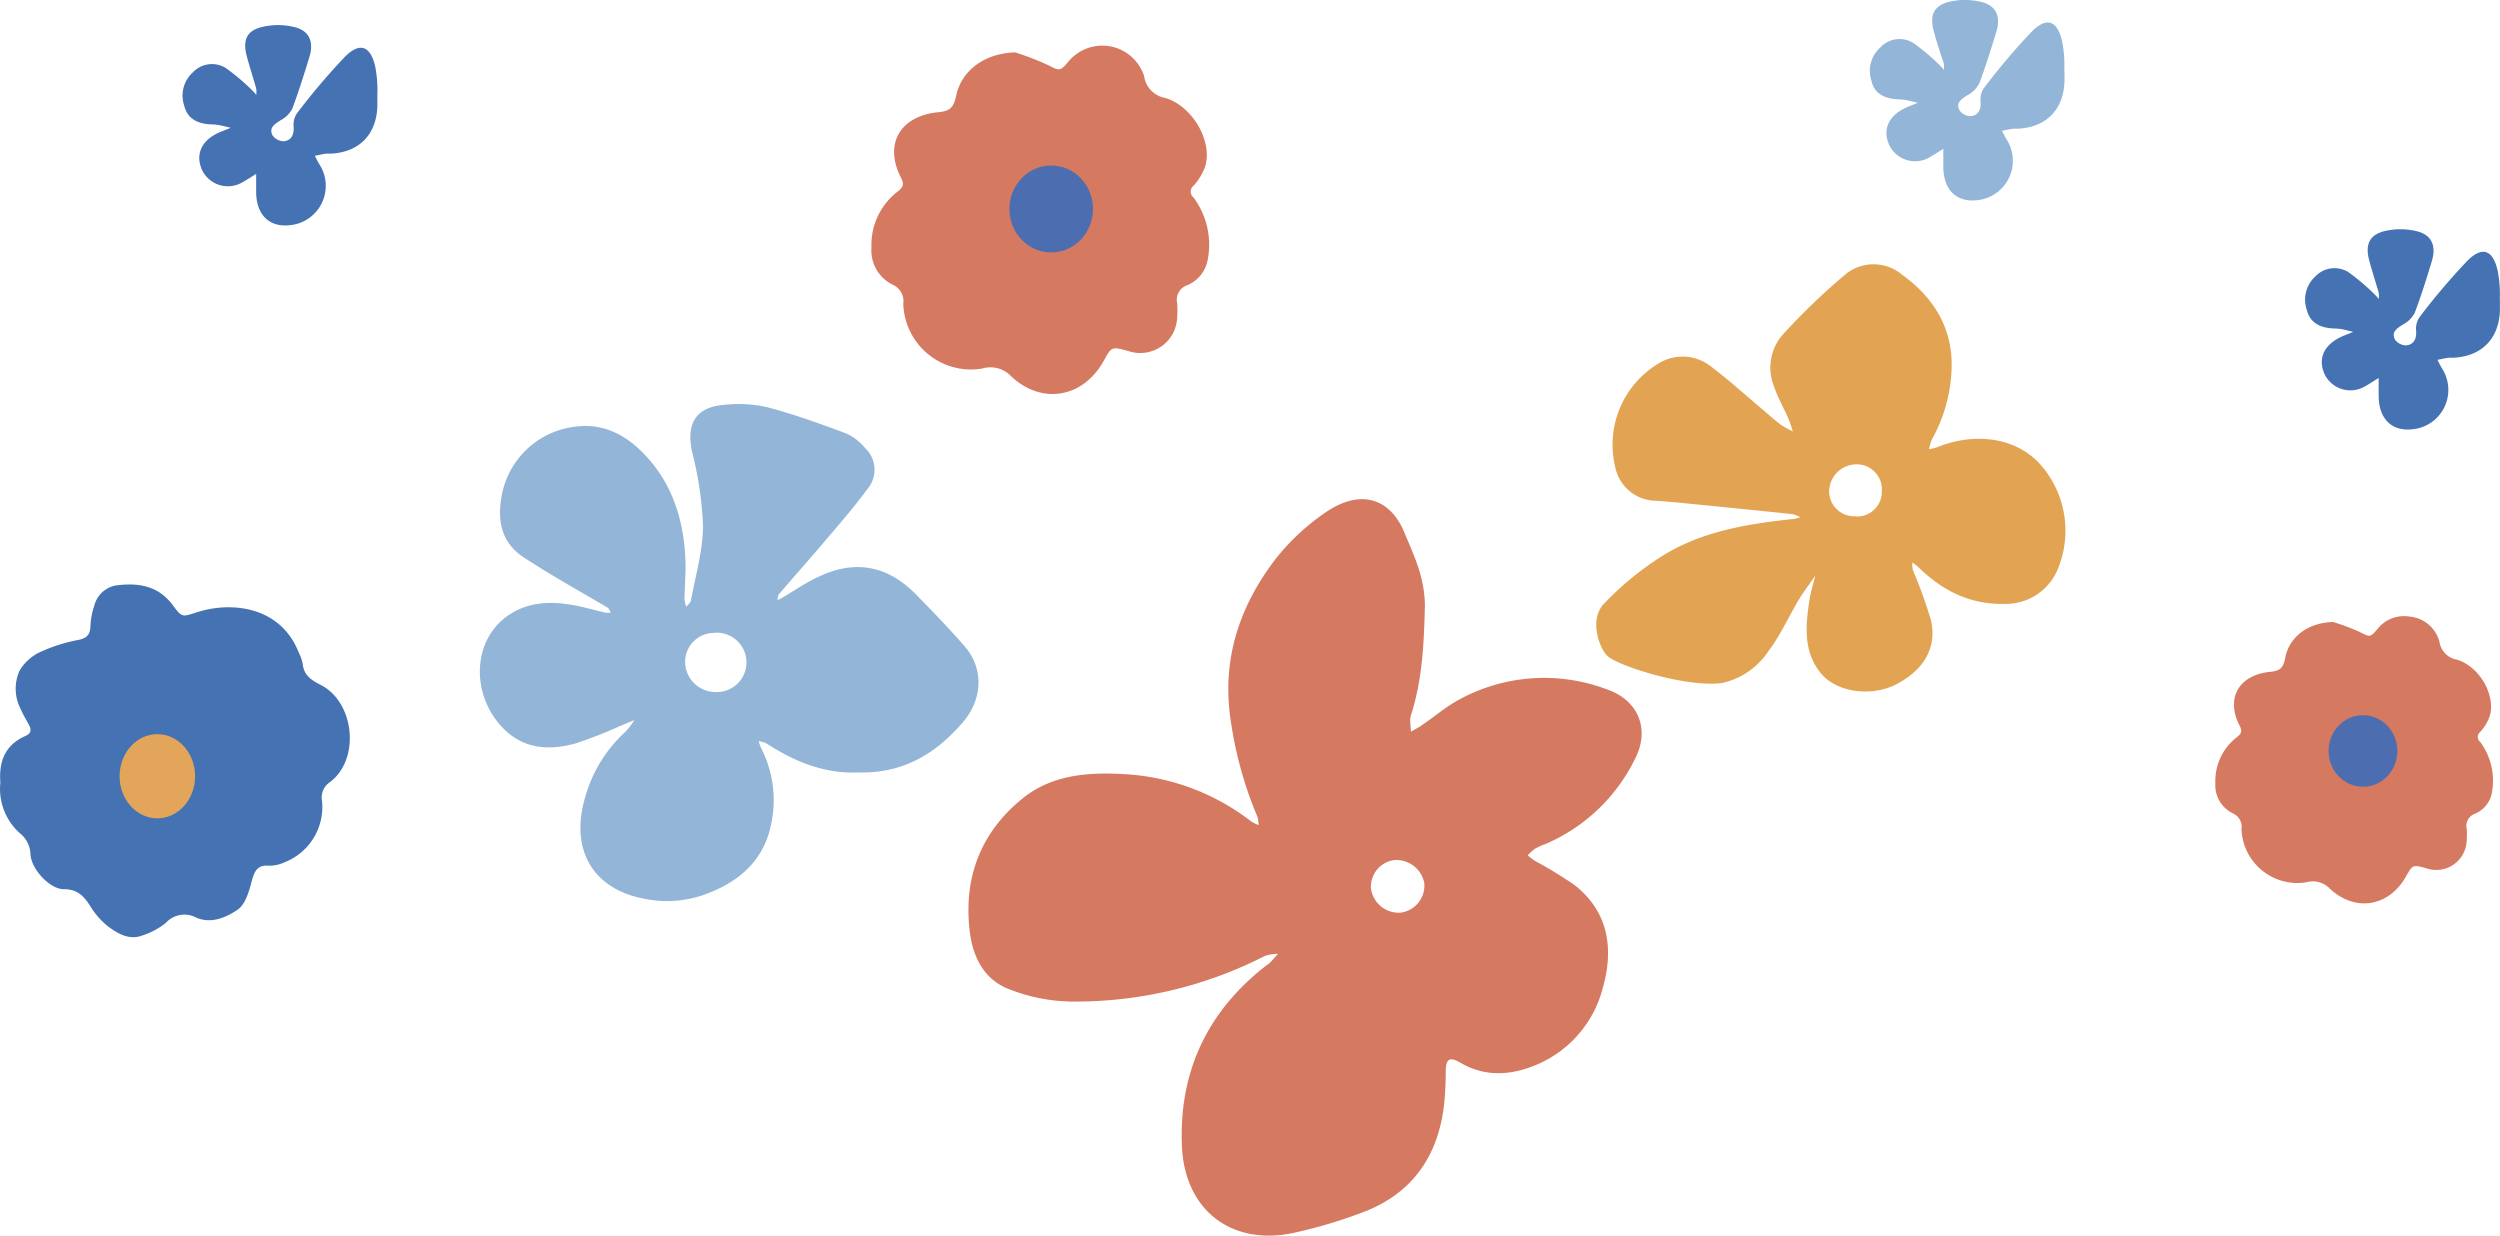<svg xmlns="http://www.w3.org/2000/svg" viewBox="0 0 328.41 162.35"><defs><style>.cls-1{fill:#d57961;}.cls-2{fill:#93b5d7;}.cls-3{fill:#e2a452;}.cls-4{fill:#4472b3;}.cls-5{fill:#e3a559;}.cls-6{fill:#4c6daf;}</style></defs><g id="Calque_2" data-name="Calque 2"><g id="Calque_2-2" data-name="Calque 2"><path class="cls-1" d="M187.18,79.6c-.12,4.8-.32,9.46-1.72,14a3.12,3.12,0,0,0-.21.94c0,.52.06,1,.1,1.57.47-.28,1-.52,1.4-.83,1.52-1,2.95-2.26,4.56-3.17a23.28,23.28,0,0,1,19.86-1.52c4,1.4,5.6,5.14,3.66,9A23.29,23.29,0,0,1,203,110.88a8.7,8.7,0,0,0-1.32.59,6.78,6.78,0,0,0-1,.89,10.4,10.4,0,0,0,.93.71,58.19,58.19,0,0,1,5.14,3.13c4.59,3.53,5.25,8.46,3.81,13.54a15,15,0,0,1-8.72,10.13c-3.35,1.41-6.73,1.64-10-.27-1.36-.8-1.9-.53-1.92,1a44,44,0,0,1-.23,4.59c-.77,6.52-4,11.35-10.15,13.86a62.49,62.49,0,0,1-9.19,2.81c-8.36,2-14.74-2.74-15.09-11.34-.4-9.78,3.38-17.74,11.16-23.75a3.48,3.48,0,0,0,.39-.28c.37-.39.72-.79,1.08-1.19a5.58,5.58,0,0,0-1.72.27,54.72,54.72,0,0,1-25.43,6,23.4,23.4,0,0,1-8.17-1.62c-3.26-1.25-4.77-4.16-5.18-7.6-.84-7,1.4-12.94,6.86-17.4,3.84-3.15,8.56-3.53,13.33-3.26a29.84,29.84,0,0,1,16.76,6.2,5.68,5.68,0,0,0,1,.5,4.17,4.17,0,0,0-.17-1.13,50.53,50.53,0,0,1-3.45-12.3c-1.29-8,.93-15,5.68-21.32a29.65,29.65,0,0,1,6.63-6.26c4.66-3.25,8.68-2,10.57,2.85C185.88,73.27,187.16,76,187.18,79.6ZM184,119.89a3.59,3.59,0,0,0,3.1-3.9,3.74,3.74,0,0,0-4-3,3.53,3.53,0,0,0-3,3.76A3.68,3.68,0,0,0,184,119.89Z"/><path class="cls-2" d="M112.66,101.47c-4.22.2-8.27-1.38-12-3.83a3.69,3.69,0,0,0-1-.28,6.24,6.24,0,0,0,.3.86,15,15,0,0,1,1.37,9.89c-.94,5-4.35,7.81-8.82,9.42a14.68,14.68,0,0,1-7.63.58c-7.23-1.26-10-6.73-8-13.41a18.32,18.32,0,0,1,5.27-8.57,10,10,0,0,0,1.19-1.54c-.55.23-1.11.47-1.67.69a62,62,0,0,1-6,2.36c-3.57,1-7,.79-9.75-2.16-4.44-4.78-3.78-12.64,2.16-15.39,2.69-1.24,5.52-1,8.33-.38,1,.23,2.07.53,3.11.77a3.47,3.47,0,0,0,.72,0c-.14-.23-.24-.55-.44-.67-2.27-1.34-4.57-2.64-6.84-4-1.41-.83-2.79-1.7-4.16-2.59-2.71-1.77-3.43-4.42-3-7.41a11.13,11.13,0,0,1,9.6-9.74c3.83-.57,6.88,1.07,9.4,3.77,3.75,4,5.15,9,5.26,14.37,0,1.5-.11,3-.14,4.5a4.91,4.91,0,0,0,.22,1c.21-.27.56-.51.62-.8.59-3.26,1.57-6.52,1.59-9.79a46.69,46.69,0,0,0-1.45-9.84c-.77-3.68.54-5.83,4.31-6.11a17.27,17.27,0,0,1,5.61.33c3.51.93,6.94,2.17,10.34,3.44a6.86,6.86,0,0,1,2.5,1.94,3.88,3.88,0,0,1,.42,5.19c-1.85,2.52-3.92,4.89-5.95,7.28s-3.88,4.45-5.8,6.7c-.16.18-.14.52-.2.79.22-.11.44-.21.65-.33,1.57-.92,3.09-2,4.72-2.73,4.76-2.29,9.06-1.51,12.76,2.24,2.2,2.24,4.39,4.5,6.45,6.87,2.54,2.92,2.45,7-.37,10.16C122.84,99.05,118.57,101.65,112.66,101.47ZM93.92,83.14A3.81,3.81,0,0,0,90,87a4,4,0,0,0,4,3.91,3.9,3.9,0,1,0-.07-7.79Z"/><path class="cls-3" d="M256.37,48.37a20.41,20.41,0,0,1-2.61,9.4A7.7,7.7,0,0,0,253.4,59a6.63,6.63,0,0,0,1.09-.25c4.31-1.78,9.88-1.64,13.42,2.13a13.13,13.13,0,0,1,2.55,13.52,7.39,7.39,0,0,1-7.08,4.93c-4.58.12-8.26-1.75-11.43-4.88a5.75,5.75,0,0,0-.74-.56,4,4,0,0,0,.07,1,61.1,61.1,0,0,1,2.37,6.55c.87,3.66-1,6.7-4.73,8.54-3.25,1.59-7.8.94-9.82-1.65-2.23-2.84-1.91-6.21-1.4-9.52.17-1.08.51-2.15.77-3.22-.66,1-1.37,1.9-2,2.9-1.42,2.34-2.54,4.89-4.18,7.08a9.86,9.86,0,0,1-6.15,4.17c-4.85.58-13.89-2.38-15-3.6-.93-.81-2.48-4.65-.46-6.81a40.43,40.43,0,0,1,6.79-5.72c5.42-3.71,11.72-4.76,18.1-5.43a7.73,7.73,0,0,0,.92-.23,3.8,3.8,0,0,0-1-.41q-6.72-.7-13.46-1.36c-1.52-.16-3-.29-4.57-.4a5.51,5.51,0,0,1-5.29-4.48A12.45,12.45,0,0,1,218,47.67a6,6,0,0,1,6.83.53c2.37,1.79,4.58,3.81,6.86,5.72.74.63,1.45,1.28,2.23,1.86a12.38,12.38,0,0,0,1.6.89c-.19-.56-.35-1.14-.59-1.68-.61-1.4-1.38-2.74-1.87-4.18A6.59,6.59,0,0,1,234.15,44a86.53,86.53,0,0,1,8.32-8,5.83,5.83,0,0,1,7.39.08C254.05,39.11,256.54,43.15,256.37,48.37ZM247.2,64.54A3.28,3.28,0,0,0,244,61a3.61,3.61,0,0,0-3.71,3.35,3.28,3.28,0,0,0,3.23,3.47A3.24,3.24,0,0,0,247.2,64.54Z"/><path class="cls-4" d="M328.4,39.4c0,.44,0,.88,0,1.32-.09,3.79-2.44,6.15-6.25,6.28a3.49,3.49,0,0,0-.56,0c-.47.07-.93.18-1.39.27.19.38.37.77.59,1.13a5.19,5.19,0,0,1-4,8c-2.67.26-4.33-1.46-4.32-4.45,0-.77,0-1.53,0-2.3-.63.39-1.25.81-1.9,1.16a3.76,3.76,0,0,1-5.16-1.57c-1-2.1-.15-4,2.33-5.08l1.39-.56c-.54-.13-1.08-.28-1.62-.38a10.54,10.54,0,0,0-1.13-.08c-1.65-.12-2.94-.74-3.36-2.48a4.09,4.09,0,0,1,1.11-4.32,3.46,3.46,0,0,1,4.35-.6,29.16,29.16,0,0,1,3.53,3,4.88,4.88,0,0,1,.47.55,3.71,3.71,0,0,0,0-.82c-.41-1.45-.89-2.89-1.27-4.34-.5-1.94,0-3.19,1.85-3.72a8.88,8.88,0,0,1,4.55,0c1.91.52,2.43,2,1.84,3.91-.69,2.28-1.4,4.56-2.25,6.79a3.57,3.57,0,0,1-1.49,1.49c-.81.51-1.61,1-1.1,2a1.81,1.81,0,0,0,1.48.77c1-.1,1.38-.86,1.3-1.92a2.7,2.7,0,0,1,.42-1.75,86.63,86.63,0,0,1,6.31-7.44c2-2,3.39-1.42,4,1.38a16.18,16.18,0,0,1,.26,3.75Z"/><path class="cls-4" d="M49.57,12.59c0,.44,0,.88,0,1.32-.09,3.79-2.44,6.15-6.25,6.28a3.62,3.62,0,0,0-.57,0l-1.39.27c.2.38.37.77.6,1.13a5.19,5.19,0,0,1-4,8c-2.66.26-4.33-1.46-4.31-4.45,0-.76,0-1.53,0-2.3-.63.39-1.25.81-1.9,1.16a3.76,3.76,0,0,1-5.16-1.57c-1-2.09-.15-4.05,2.33-5.08l1.39-.56c-.54-.13-1.08-.28-1.63-.37a8.45,8.45,0,0,0-1.12-.09c-1.65-.11-2.95-.74-3.37-2.48a4.1,4.1,0,0,1,1.12-4.32,3.45,3.45,0,0,1,4.34-.6,27.74,27.74,0,0,1,3.54,3,4.92,4.92,0,0,1,.47.54,3.2,3.2,0,0,0,0-.82c-.4-1.45-.88-2.88-1.26-4.34-.5-1.94-.06-3.19,1.84-3.72a9,9,0,0,1,4.56,0c1.91.52,2.43,2,1.84,3.91-.7,2.28-1.41,4.56-2.25,6.79a3.59,3.59,0,0,1-1.5,1.49c-.8.51-1.6,1-1.09,2a1.85,1.85,0,0,0,1.48.78c1-.11,1.37-.87,1.29-1.92A2.72,2.72,0,0,1,39,14.9a88.19,88.19,0,0,1,6.31-7.44c2-2,3.39-1.42,4,1.38a16.79,16.79,0,0,1,.26,3.75Z"/><path class="cls-2" d="M271.2,9.31c0,.44,0,.88,0,1.32-.09,3.79-2.44,6.15-6.25,6.28a5.19,5.19,0,0,0-.56,0c-.47.08-.93.18-1.39.27.19.38.37.77.59,1.13a5.2,5.2,0,0,1-4,8c-2.66.25-4.32-1.46-4.31-4.45,0-.77,0-1.54,0-2.31-.63.39-1.25.81-1.9,1.17a3.77,3.77,0,0,1-5.16-1.58c-1-2.09-.15-4,2.33-5.08l1.39-.55c-.54-.13-1.08-.28-1.62-.38a10.75,10.75,0,0,0-1.13-.09c-1.65-.11-3-.74-3.36-2.48A4.09,4.09,0,0,1,247,6.24a3.45,3.45,0,0,1,4.34-.6,28.59,28.59,0,0,1,3.54,3,3.58,3.58,0,0,1,.47.55,3.8,3.8,0,0,0,0-.83C254.87,6.9,254.39,5.47,254,4c-.5-1.93,0-3.18,1.85-3.71a8.88,8.88,0,0,1,4.55,0c1.91.52,2.43,2,1.84,3.9-.69,2.28-1.4,4.57-2.25,6.8a3.62,3.62,0,0,1-1.49,1.49c-.81.5-1.61,1-1.1,2a1.82,1.82,0,0,0,1.48.78c1-.1,1.38-.86,1.3-1.92a2.62,2.62,0,0,1,.42-1.75,88.33,88.33,0,0,1,6.31-7.45c2-2,3.39-1.42,4,1.39a16.1,16.1,0,0,1,.26,3.74Z"/><path class="cls-4" d="M.05,102.8c-.22-2.76.62-4.93,3.25-6.1.84-.37.85-.85.47-1.54S3,93.8,2.69,93.09a5.8,5.8,0,0,1-.15-4.93,6.07,6.07,0,0,1,2.77-2.52,21.41,21.41,0,0,1,5-1.58c1.12-.24,1.53-.69,1.57-1.8a9.34,9.34,0,0,1,.5-2.67,3.57,3.57,0,0,1,2.84-2.68c2.91-.39,5.58,0,7.49,2.61C24,81.26,24,81,26,80.39c4.49-1.41,10.87-.7,13.23,5.3a6,6,0,0,1,.53,1.47c.13,1.51,1.08,2.16,2.33,2.79,4.5,2.26,5.26,9.77,1.27,12.78a2.4,2.4,0,0,0-1.06,2.44,7.8,7.8,0,0,1-4.87,8.08,4.7,4.7,0,0,1-2.06.47c-1.54-.13-1.93.68-2.29,2s-.8,3-1.8,3.73c-1.52,1.07-3.54,1.94-5.5,1.09a3.29,3.29,0,0,0-4,.7,9.67,9.67,0,0,1-3.09,1.65c-1.64.63-3.11-.18-4.36-1.09a9.93,9.93,0,0,1-2.44-2.72c-.85-1.34-1.69-2.28-3.5-2.27S4.11,114.23,4,112.19a3.65,3.65,0,0,0-1.41-2.75A7.8,7.8,0,0,1,.05,102.8Z"/><ellipse class="cls-5" cx="20.67" cy="101.97" rx="4.96" ry="5.53"/><path class="cls-1" d="M306.51,81.71A29.61,29.61,0,0,1,309.94,83c1.37.68,1.37.81,2.41-.41a4.4,4.4,0,0,1,4.1-1.6,4.47,4.47,0,0,1,4,3.29,2.8,2.8,0,0,0,2.32,2.38c3,.92,5.12,4.75,4.28,7.44a6,6,0,0,1-1.25,2.06.82.82,0,0,0,0,1.29,8.56,8.56,0,0,1,1.57,6.55,3.7,3.7,0,0,1-2.27,2.9,1.7,1.7,0,0,0-1.06,2,10.59,10.59,0,0,1,0,1.38,4,4,0,0,1-5.25,3.8c-1.84-.51-1.84-.51-2.7,1-2.2,4-6.65,4.79-10,1.69a3.07,3.07,0,0,0-3.11-.87,7.35,7.35,0,0,1-8.53-7,1.92,1.92,0,0,0-1.15-2.06,4.11,4.11,0,0,1-2.28-4,7.26,7.26,0,0,1,2.82-6c.58-.46.75-.77.37-1.5-1.86-3.61-.14-6.69,4.05-7.09,1.3-.13,1.68-.55,1.92-1.76C300.68,83.7,303.16,81.78,306.51,81.71Z"/><ellipse class="cls-6" cx="310.41" cy="98.65" rx="4.52" ry="4.7"/><path class="cls-1" d="M133.36,6.88a38.29,38.29,0,0,1,4.17,1.6c1.66.82,1.66,1,2.92-.5a5.77,5.77,0,0,1,9.84,2,3.42,3.42,0,0,0,2.82,2.9c3.61,1.11,6.22,5.76,5.2,9a7.38,7.38,0,0,1-1.52,2.51,1,1,0,0,0,0,1.56,10.36,10.36,0,0,1,1.89,8,4.49,4.49,0,0,1-2.75,3.53,2,2,0,0,0-1.29,2.36,11.77,11.77,0,0,1,0,1.68,4.85,4.85,0,0,1-6.37,4.61c-2.24-.62-2.24-.62-3.28,1.27-2.67,4.83-8.08,5.83-12.13,2.06A3.75,3.75,0,0,0,129,48.42a8.9,8.9,0,0,1-10.34-8.52,2.37,2.37,0,0,0-1.41-2.51,5,5,0,0,1-2.77-4.9,8.82,8.82,0,0,1,3.43-7.32c.71-.55.91-.93.45-1.82-2.26-4.39-.18-8.12,4.92-8.61,1.58-.15,2-.67,2.32-2.14C126.28,9.3,129.29,7,133.36,6.88Z"/><ellipse class="cls-6" cx="138.09" cy="27.45" rx="5.49" ry="5.71"/></g></g></svg>